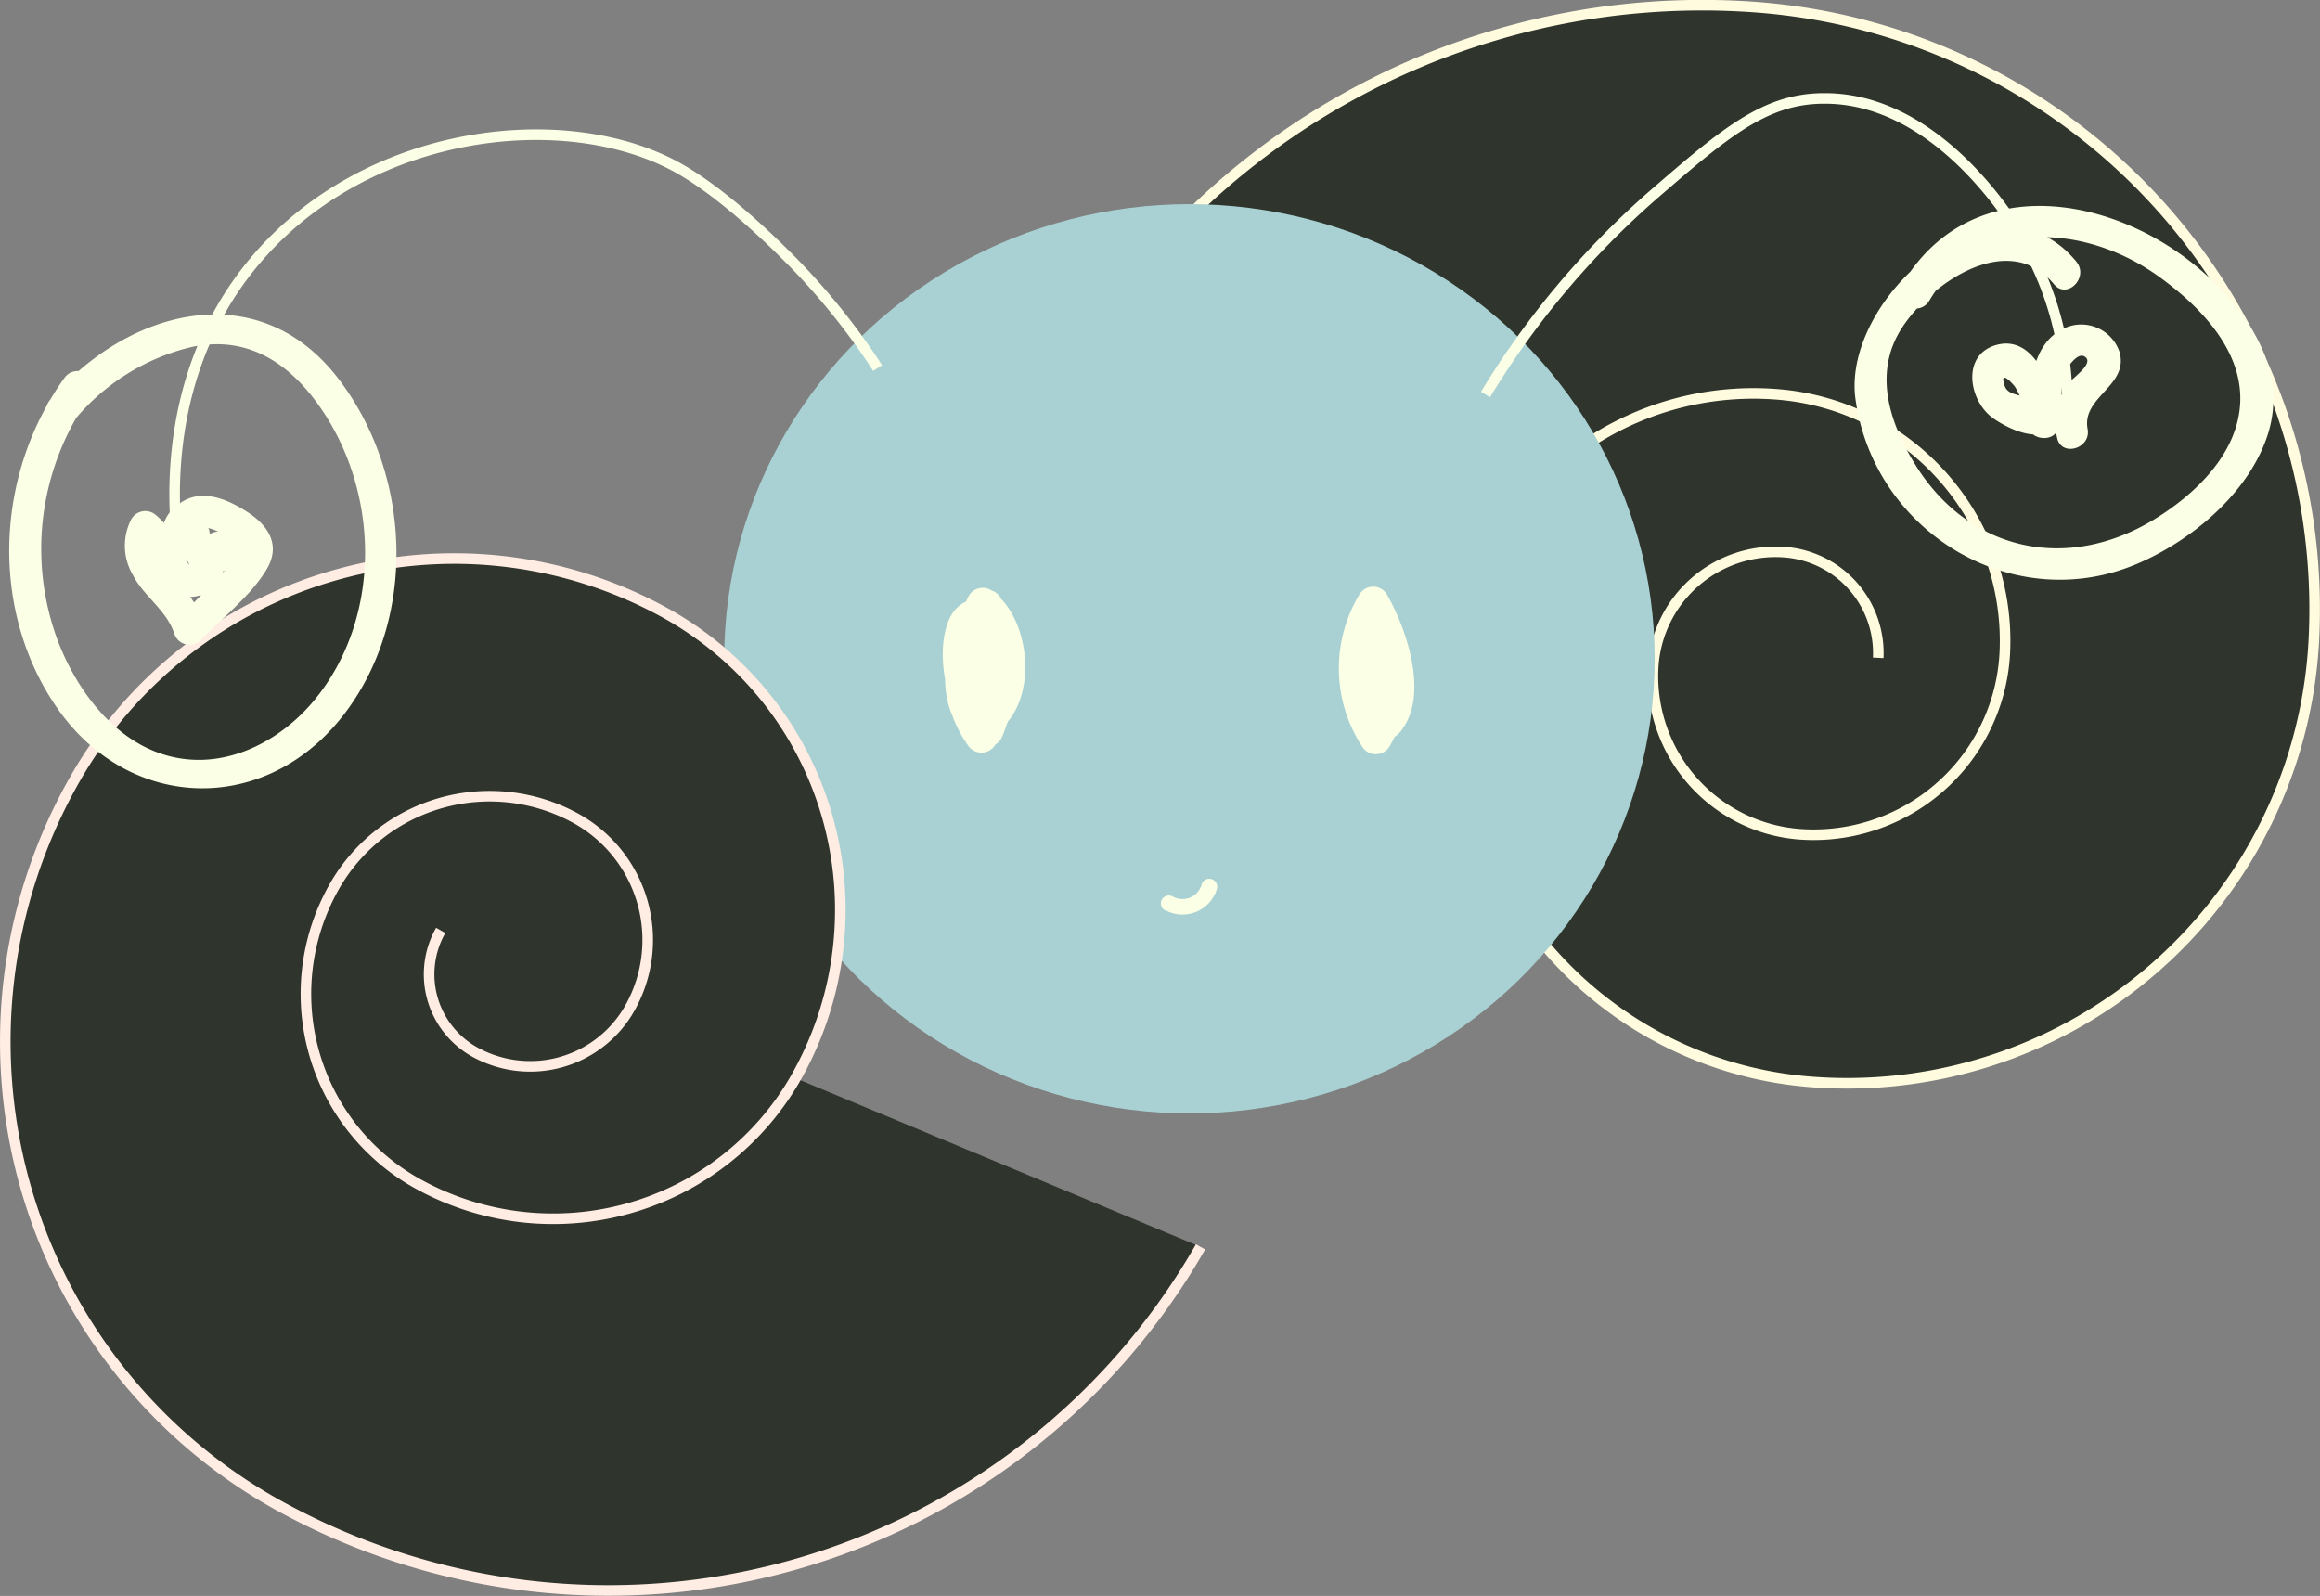 <svg xmlns="http://www.w3.org/2000/svg" viewBox="0 0 219.41 150.95"><rect x="0" y="0" width="219.41" height="150.95" fill="#808080" stroke="none"/><defs><style>.cls-1,.cls-5{fill:#2f352c;}.cls-1{stroke:#fffbdf;}.cls-1,.cls-3,.cls-5{stroke-miterlimit:10;}.cls-2{fill:#a9d1d3;}.cls-3{fill:none;stroke:#faffe6;}.cls-4{fill:#faffe6;}.cls-5{stroke:#ffece3;}</style></defs><title>lampBugAbout</title><g id="Layer_2" data-name="Layer 2"><g id="clam"><path class="cls-1" d="M92,66A69.07,69.07,0,0,1,165.78.66,57.09,57.09,0,0,1,218.83,60.5a44.2,44.2,0,0,1-47.25,41.85,36.54,36.54,0,0,1-34-38.29,28.29,28.29,0,0,1,30.24-26.78A23.38,23.38,0,0,1,189.6,61.77a18.11,18.11,0,0,1-19.35,17.14,15,15,0,0,1-13.91-15.69,11.59,11.59,0,0,1,12.39-11,9.58,9.58,0,0,1,8.9,10"/><ellipse class="cls-2" cx="112.49" cy="62.31" rx="44" ry="43"/><path class="cls-3" d="M195.49,37.31a30.68,30.68,0,0,0-5-16c-1.23-1.84-8-12.07-18-12-5.54,0-9.35,3.25-16,9a80.46,80.46,0,0,0-16,19"/><path class="cls-4" d="M22.66,52.3A1.89,1.89,0,1,0,20.37,54a1.53,1.53,0,0,0,1.85-1,1.52,1.52,0,0,0-1-1.85q1.29.6.23,2l-.76.2a1.24,1.24,0,0,1-1-1,1.5,1.5,0,0,0,1.5,1.5,1.54,1.54,0,0,0,1.5-1.5Z"/><path class="cls-4" d="M194.67,40c-.27-2.68-2-8.43-5.85-7.38-3.4.94-2.6,5.34-.32,6.94,1.15.81,3.2,1.83,4.65,1.45,1.71-.45,1.68-2.15,1.8-3.57a8,8,0,0,1,.36-2.23c.17-.44,1.13-1.85,1.78-1.52,1.11.57-1,2-1.33,2.43a6,6,0,0,0-1.22,5.25c.35,1.9,3.25,1.09,2.89-.8-.57-3.08,4-4.08,3-7.34a3.82,3.82,0,0,0-5-2.27c-2.49,1-3.23,3.69-3.44,6.1q0,.76-.09,1.53.65-.64,0-.71c-.52-.68-2-.34-2.33-1.44-.52-1.64.91,0,1,.15A7.66,7.66,0,0,1,191.67,40c.19,1.9,3.19,1.92,3,0Z"/><path class="cls-4" d="M196.38,24.76c-7.76-9.4-22.24,3.43-20.9,13,1.77,12.65,15,20.57,26.7,15.54,4.93-2.12,10-6.29,12-11.39,2.31-5.77-.6-11-4.68-15.09-8.08-8.14-22.89-11.37-29.66.16a1.5,1.5,0,0,0,2.59,1.51c4.77-8.13,15-7.22,21.77-2.31C208,28.92,212,33,211.87,37.91s-4.21,8.81-8.11,11.2c-8.36,5.11-17.76,3-22.8-5.45-2.34-3.9-3.75-8.48-1.12-12.6,2.77-4.32,10.12-9.38,14.41-4.18,1.23,1.49,3.34-.64,2.12-2.12Z"/><path class="cls-4" d="M95.21,67.76a25.61,25.61,0,0,1-.35-10.15L92.12,58a10.06,10.06,0,0,1-.46,11h2.59c-1-1.44-2.42-4.14-1.53-5.88.62-1.2.44,1.5.41,1.92a8.27,8.27,0,0,1-1,3.39l2.36-.3a8.94,8.94,0,0,1-2.13-7.41c.19-.94,0-.62.2,0A14.2,14.2,0,0,1,93,62.31a10.22,10.22,0,0,1-.51,5l2.74-.36a8.49,8.49,0,0,1-.93-9.08l-2.36.3c1.81,1.43,2.08,3.57,1.85,5.76a4.3,4.3,0,0,1-.33,1.59c-.4.7-.38.82-.78.25-.8-1.14-.14-4,.16-5.2.47-1.87-2.42-2.67-2.89-.8-.64,2.55-1.06,6.28.53,8.6A2.87,2.87,0,0,0,95,68.6c3.09-3.1,2.36-10-1-12.57a1.52,1.52,0,0,0-2.36.3,11.45,11.45,0,0,0,.93,12.11,1.52,1.52,0,0,0,2.74-.36,12.37,12.37,0,0,0-.22-9c-.73-1.57-2.25-3.1-4.07-2s-2,4.2-1.79,6.11a12.33,12.33,0,0,0,3.08,7,1.51,1.51,0,0,0,2.36-.3c1.24-2.44,3-11.2-2-11-1.89.07-3,2.14-3.21,3.78a11.44,11.44,0,0,0,2.06,7.79,1.52,1.52,0,0,0,2.59,0,13.06,13.06,0,0,0,.46-14c-.6-1-2.52-1-2.74.36a29.49,29.49,0,0,0,.35,11.75c.44,1.88,3.33,1.08,2.89-.8Z"/><path class="cls-4" d="M131.56,66.42a10.07,10.07,0,0,1-.44-8l-2.74.36a9.64,9.64,0,0,1,.36,10.3h2.59a10.51,10.51,0,0,1-.25-11.36h-2.59a13.09,13.09,0,0,1,1.95,7.88.57.57,0,0,0,.15.68,11.22,11.22,0,0,1-.35-1.38A12.45,12.45,0,0,1,130,62q.67-1.18-.26-1.2-1-.38.08,1a6.73,6.73,0,0,1-1,5.64h2.59a7.28,7.28,0,0,1-1-2,3,3,0,0,0-1.1-2c.8,1.76,3.38.23,2.59-1.51a2.42,2.42,0,0,0-4.11-.41c-1.71,2.06-.14,5.6,1.06,7.48a1.52,1.52,0,0,0,2.59,0c1.74-2.68,2.88-8.43-.23-10.73a2.3,2.3,0,0,0-3.25.48c-1.23,1.47-1,3.79-.78,5.56s.55,4.49,2.22,5.45a2.42,2.42,0,0,0,3.29-.9c2.38-3.41.3-9.46-1.53-12.64a1.51,1.51,0,0,0-2.59,0,13.52,13.52,0,0,0,.25,14.39,1.52,1.52,0,0,0,2.59,0A12.66,12.66,0,0,0,131,57.28a1.52,1.52,0,0,0-2.74.36A13.09,13.09,0,0,0,129,67.93c.85,1.73,3.44.21,2.59-1.51Z"/><path class="cls-4" d="M110.17,86.07a3.4,3.4,0,0,0,4.92-2,.75.75,0,0,0-1.45-.4,1.88,1.88,0,0,1-2.72,1.13.75.75,0,0,0-.76,1.3Z"/><path class="cls-5" d="M113.54,117.93a64.5,64.5,0,0,1-87.06,24.53A50.14,50.14,0,0,1,7.12,73.63a41.28,41.28,0,0,1,55.72-15.7A32.09,32.09,0,0,1,75.23,102a26.42,26.42,0,0,1-35.66,10,20.54,20.54,0,0,1-7.93-28.19A16.91,16.91,0,0,1,54.46,77.4a13.14,13.14,0,0,1,5.08,18,10.82,10.82,0,0,1-14.61,4.12A8.41,8.41,0,0,1,41.68,88"/><path class="cls-3" d="M17,52.81c-.4-2.36-2.54-16.54,7-28,10.57-12.69,29.42-14.8,40-9,4.74,2.6,10,8,11,9a64.6,64.6,0,0,1,8,10"/><path class="cls-4" d="M18.34,50.94q0-1.38,1.54-.95a7,7,0,0,1,1.7.82c1.46,1.23,1,1.72-.19,3-1.47,1.59-3,3.12-4.51,4.67l2.51.66a10.17,10.17,0,0,0-2.11-3.55c-1.09-1.27-3.21-3.09-2.21-5l-2.36.3c2.14,1.71,2.48,6.66,6.42,5.36a2.8,2.8,0,0,0,2-2.5,3,3,0,0,0-.43-1.64,3.85,3.85,0,0,0-.54-.75c-.46-.48-.2-.76-.49-.14.83-1.73-1.76-3.26-2.59-1.51-.72,1.5-.05,2.21.72,3.48.42.7-.49-.52-.59-.68a14.91,14.91,0,0,1-.68-1.45,6.31,6.31,0,0,0-1.73-2.29,1.52,1.52,0,0,0-2.36.3,5.44,5.44,0,0,0,.12,5.3c1,2,3.19,3.33,3.91,5.53a1.52,1.52,0,0,0,2.51.66c2-2.09,4.72-4.18,6.22-6.68,1.38-2.29.22-4.15-1.8-5.45S19,46.18,17,47.61a3.57,3.57,0,0,0-1.21,4.84c1,1.65,3.59.14,2.59-1.51Z"/><path class="cls-4" d="M6.86,39.95a20.54,20.54,0,0,1,11.3-7.14c5.87-1.24,10.08,2.21,13,7.08,4.66,7.84,4.63,18.44-1,25.79-3.46,4.54-9.32,7.54-15,5.58-4.69-1.6-8-6.22-9.7-10.67A24.87,24.87,0,0,1,8.68,37.26c1.13-1.57-1.47-3.07-2.59-1.51-6.47,9-7.13,21.73-.8,31.05,6.8,10,19.86,10.43,27.28.72,7-9.18,6.32-22.84-.66-31.82C24.3,25.92,12,29.3,4.74,37.82c-1.24,1.46.87,3.59,2.12,2.12Z"/></g></g></svg>
